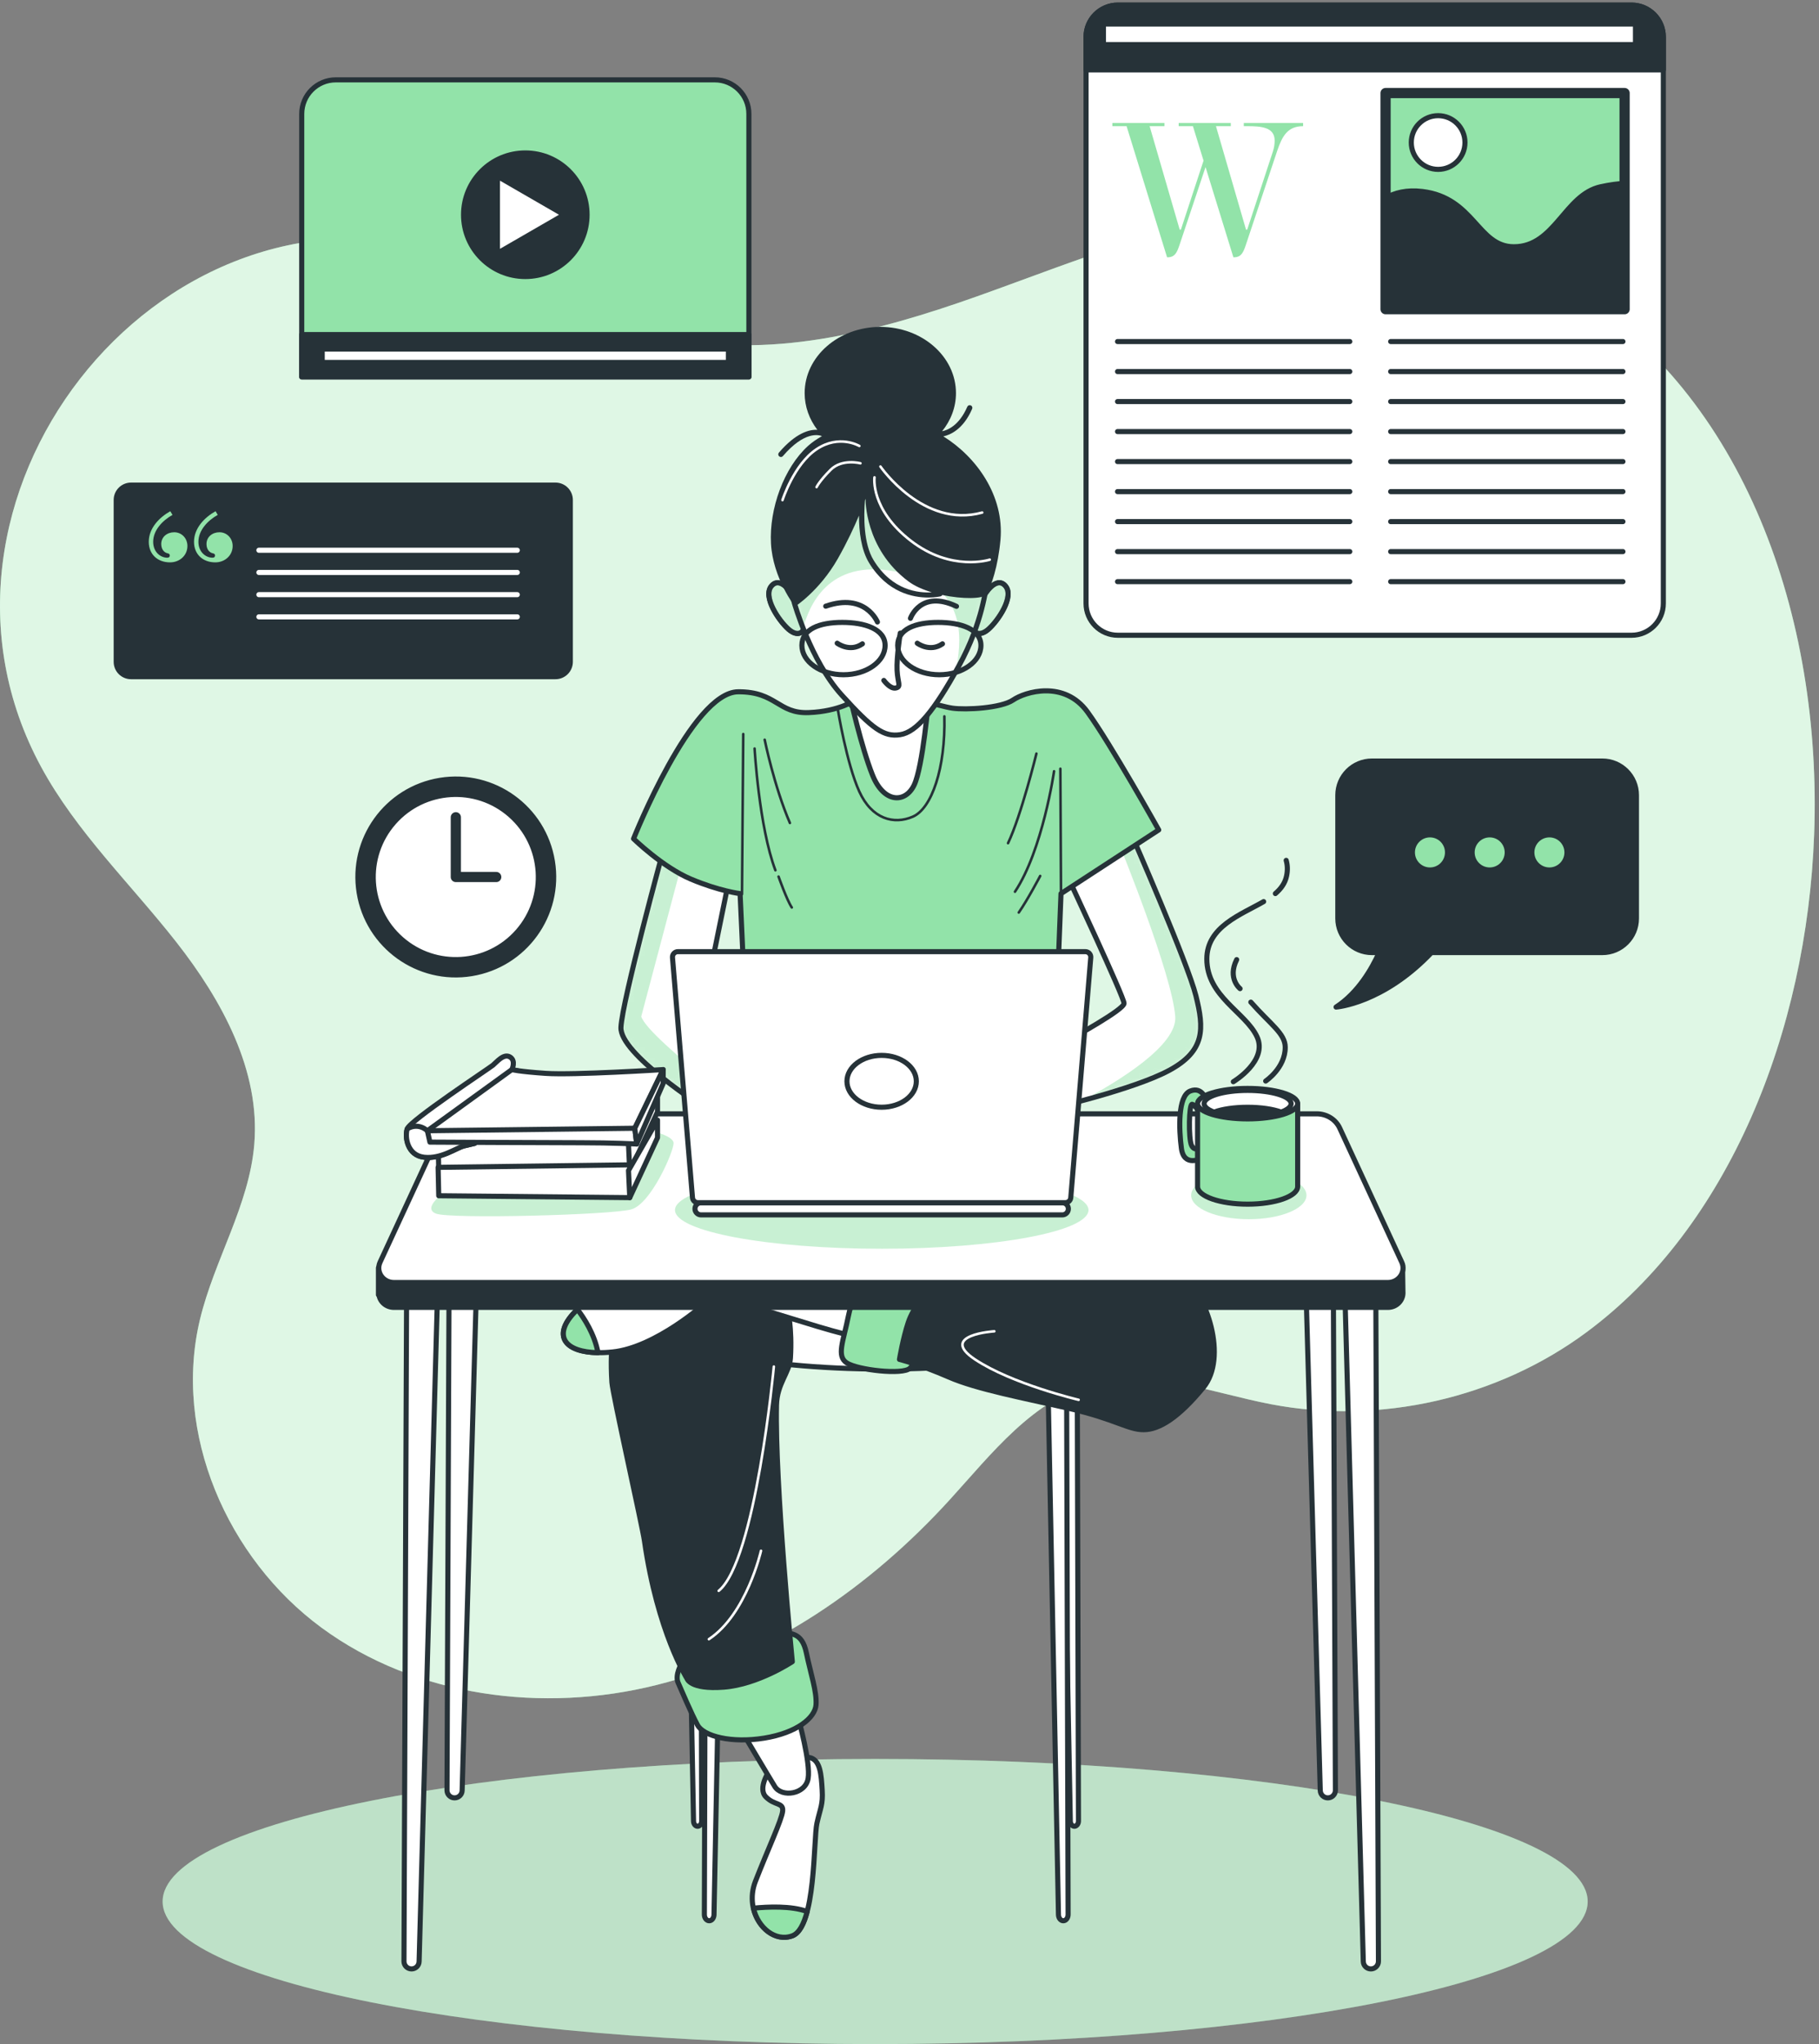 <svg width="357" height="401" viewBox="0 0 357 401" fill="none" xmlns="http://www.w3.org/2000/svg">
<rect x="0" y="0" width="357" height="401" fill="#808080" stroke="none"/>
<path d="M356.048 163.708C357.631 120.875 342.236 77.517 308.315 56.88C291.565 46.69 271.987 40.727 252.4 41.604C231.389 42.545 211.602 51.096 191.781 58.133C171.961 65.168 150.508 70.827 130.081 65.821C115.298 62.198 102.297 53.254 87.633 49.175C30.055 33.158 -20.111 98.531 8.081 150.467C15 163.213 25.676 173.43 34.626 184.842C43.576 196.254 51.112 210.022 49.908 224.475C48.912 236.436 42.088 247.096 39.266 258.762C33.863 281.107 44.574 305.695 63.098 319.31C81.622 332.924 106.611 336.14 128.907 330.541C151.203 324.941 170.892 311.219 186.38 294.231C194.672 285.137 202.754 274.502 214.666 271.411C226.089 268.448 237.874 273.266 249.465 275.48C270.821 279.56 293.79 274.336 311.281 261.419C339.315 240.716 354.618 202.425 356.048 163.708Z" fill="#92E3A9"/>
<path opacity="0.7" d="M356.048 163.708C357.631 120.875 342.236 77.517 308.315 56.88C291.565 46.69 271.987 40.727 252.4 41.604C231.389 42.545 211.602 51.096 191.781 58.133C171.961 65.168 150.508 70.827 130.081 65.821C115.298 62.198 102.297 53.254 87.633 49.175C30.055 33.158 -20.111 98.531 8.081 150.467C15 163.213 25.676 173.43 34.626 184.842C43.576 196.254 51.112 210.022 49.908 224.475C48.912 236.436 42.088 247.096 39.266 258.762C33.863 281.107 44.574 305.695 63.098 319.31C81.622 332.924 106.611 336.14 128.907 330.541C151.203 324.941 170.892 311.219 186.38 294.231C194.672 285.137 202.754 274.502 214.666 271.411C226.089 268.448 237.874 273.266 249.465 275.48C270.821 279.56 293.79 274.336 311.281 261.419C339.315 240.716 354.618 202.425 356.048 163.708Z" fill="white"/>
<path d="M171.758 401C248.991 401 311.6 388.478 311.6 373.032C311.6 357.585 248.991 345.063 171.758 345.063C94.526 345.063 31.917 357.585 31.917 373.032C31.917 388.478 94.526 401 171.758 401Z" fill="#7DC291"/>
<path opacity="0.5" d="M171.758 401C248.991 401 311.6 388.478 311.6 373.032C311.6 357.585 248.991 345.063 171.758 345.063C94.526 345.063 31.917 357.585 31.917 373.032C31.917 388.478 94.526 401 171.758 401Z" fill="white"/>
<path d="M320.209 124.621H219.39C215.943 124.621 213.149 121.828 213.149 118.382V7.241C213.149 3.795 215.942 1 219.39 1H320.209C323.655 1 326.448 3.794 326.448 7.241V118.382C326.448 121.828 323.655 124.621 320.209 124.621Z" fill="white" stroke="#263238" stroke-miterlimit="10" stroke-linecap="round" stroke-linejoin="round"/>
<path d="M326.448 13.715H213.149V7.241C213.149 3.795 215.942 1 219.39 1H320.209C323.655 1 326.448 3.794 326.448 7.241V13.715Z" fill="#263238" stroke="#263238" stroke-miterlimit="10" stroke-linecap="round" stroke-linejoin="round"/>
<path d="M219.328 67.002H264.916" stroke="#263238" stroke-miterlimit="10" stroke-linecap="round" stroke-linejoin="round"/>
<path d="M219.328 72.89H264.916" stroke="#263238" stroke-miterlimit="10" stroke-linecap="round" stroke-linejoin="round"/>
<path d="M219.328 78.776H264.916" stroke="#263238" stroke-miterlimit="10" stroke-linecap="round" stroke-linejoin="round"/>
<path d="M219.328 84.664H264.916" stroke="#263238" stroke-miterlimit="10" stroke-linecap="round" stroke-linejoin="round"/>
<path d="M219.328 90.552H264.916" stroke="#263238" stroke-miterlimit="10" stroke-linecap="round" stroke-linejoin="round"/>
<path d="M219.328 96.439H264.916" stroke="#263238" stroke-miterlimit="10" stroke-linecap="round" stroke-linejoin="round"/>
<path d="M219.328 102.327H264.916" stroke="#263238" stroke-miterlimit="10" stroke-linecap="round" stroke-linejoin="round"/>
<path d="M219.328 108.214H264.916" stroke="#263238" stroke-miterlimit="10" stroke-linecap="round" stroke-linejoin="round"/>
<path d="M219.328 114.102H264.916" stroke="#263238" stroke-miterlimit="10" stroke-linecap="round" stroke-linejoin="round"/>
<path d="M272.935 67.002H318.522" stroke="#263238" stroke-miterlimit="10" stroke-linecap="round" stroke-linejoin="round"/>
<path d="M272.935 72.89H318.522" stroke="#263238" stroke-miterlimit="10" stroke-linecap="round" stroke-linejoin="round"/>
<path d="M272.935 78.776H318.522" stroke="#263238" stroke-miterlimit="10" stroke-linecap="round" stroke-linejoin="round"/>
<path d="M272.935 84.664H318.522" stroke="#263238" stroke-miterlimit="10" stroke-linecap="round" stroke-linejoin="round"/>
<path d="M272.935 90.552H318.522" stroke="#263238" stroke-miterlimit="10" stroke-linecap="round" stroke-linejoin="round"/>
<path d="M272.935 96.439H318.522" stroke="#263238" stroke-miterlimit="10" stroke-linecap="round" stroke-linejoin="round"/>
<path d="M272.935 102.327H318.522" stroke="#263238" stroke-miterlimit="10" stroke-linecap="round" stroke-linejoin="round"/>
<path d="M272.935 108.214H318.522" stroke="#263238" stroke-miterlimit="10" stroke-linecap="round" stroke-linejoin="round"/>
<path d="M272.935 114.102H318.522" stroke="#263238" stroke-miterlimit="10" stroke-linecap="round" stroke-linejoin="round"/>
<path d="M249.812 29.745C250.049 29.077 250.167 28.212 250.167 27.583C250.167 24.909 247.453 24.751 244.779 24.751H244.11V24.122H255.752V24.751C252.723 24.751 251.661 26.678 250.679 29.549L244.503 48.072C244.032 49.449 243.639 50.472 242.184 50.472H242.066L236.6 32.775L231.487 48.073C231.016 49.45 230.623 50.473 229.168 50.473H229.05L221.105 24.752H218.313V24.123H228.539V24.752H225.628L231.528 45.045H231.765L236.209 31.516L234.124 24.751H231.331V24.122H241.557V24.751H238.647L244.546 45.044H244.782L249.812 29.745Z" fill="#92E3A9"/>
<path d="M318.848 18.255H271.933V60.656H318.848V18.255Z" fill="#92E3A9" stroke="#263238" stroke-width="2" stroke-miterlimit="10" stroke-linecap="round" stroke-linejoin="round"/>
<path d="M318.848 35.976C317.579 36.04 316.036 36.229 314.166 36.635C307.039 38.185 305.18 48.41 297.123 48.41C289.99 48.41 289.377 38.804 279.151 37.565C276.063 37.191 273.714 37.808 271.933 38.85V60.657H318.848V35.976Z" fill="#263238" stroke="#263238" stroke-miterlimit="10" stroke-linecap="round" stroke-linejoin="round"/>
<path d="M287.517 27.959C287.517 30.869 285.159 33.227 282.25 33.227C279.34 33.227 276.982 30.869 276.982 27.959C276.982 25.05 279.34 22.692 282.25 22.692C285.159 22.692 287.517 25.05 287.517 27.959Z" fill="white" stroke="#263238" stroke-miterlimit="10" stroke-linecap="round" stroke-linejoin="round"/>
<path d="M320.982 4.719H216.558V8.748H320.982V4.719Z" fill="white" stroke="#263238" stroke-miterlimit="10" stroke-linecap="round" stroke-linejoin="round"/>
<path d="M314.473 149.295H269.262C265.562 149.295 262.563 152.295 262.563 155.994V180.175C262.563 183.875 265.562 186.874 269.262 186.874H270.669C269.266 189.994 266.566 194.735 262.218 197.561C262.218 197.561 271.389 196.922 280.948 186.874H314.473C318.172 186.874 321.172 183.875 321.172 180.175V155.994C321.171 152.295 318.172 149.295 314.473 149.295Z" fill="#263238" stroke="#263238" stroke-miterlimit="10" stroke-linecap="round" stroke-linejoin="round"/>
<path d="M284.093 167.223C284.093 165.319 282.55 163.776 280.646 163.776C278.742 163.776 277.198 165.319 277.198 167.223C277.198 169.127 278.742 170.67 280.646 170.67C282.55 170.67 284.093 169.127 284.093 167.223Z" fill="#92E3A9" stroke="#263238" stroke-miterlimit="10" stroke-linecap="round" stroke-linejoin="round"/>
<path d="M295.814 167.223C295.814 165.319 294.271 163.776 292.367 163.776C290.463 163.776 288.919 165.319 288.919 167.223C288.919 169.127 290.463 170.67 292.367 170.67C294.271 170.67 295.814 169.127 295.814 167.223Z" fill="#92E3A9" stroke="#263238" stroke-miterlimit="10" stroke-linecap="round" stroke-linejoin="round"/>
<path d="M307.536 167.223C307.536 165.319 305.993 163.776 304.089 163.776C302.185 163.776 300.642 165.319 300.642 167.223C300.642 169.127 302.185 170.67 304.089 170.67C305.992 170.67 307.536 169.127 307.536 167.223Z" fill="#92E3A9" stroke="#263238" stroke-miterlimit="10" stroke-linecap="round" stroke-linejoin="round"/>
<path d="M146.977 73.939H59.219V22.349C59.219 18.658 62.212 15.665 65.903 15.665H140.292C143.984 15.665 146.977 18.658 146.977 22.349V73.939Z" fill="#92E3A9" stroke="#263238" stroke-miterlimit="10" stroke-linecap="round" stroke-linejoin="round"/>
<path d="M146.978 65.639H59.22V73.938H146.978V65.639Z" fill="#263238" stroke="#263238" stroke-miterlimit="10" stroke-linecap="round" stroke-linejoin="round"/>
<path d="M142.959 68.477H63.237V71.102H142.959V68.477Z" fill="white" stroke="#263238" stroke-miterlimit="10" stroke-linecap="round" stroke-linejoin="round"/>
<path d="M103.098 54.248C109.792 54.248 115.219 48.822 115.219 42.128C115.219 35.434 109.792 30.007 103.098 30.007C96.404 30.007 90.978 35.434 90.978 42.128C90.978 48.822 96.404 54.248 103.098 54.248Z" fill="#263238" stroke="#263238" stroke-miterlimit="10" stroke-linecap="round" stroke-linejoin="round"/>
<path d="M97.629 34.578L110.706 42.128L97.629 49.678V34.578Z" fill="white" stroke="#263238" stroke-miterlimit="10" stroke-linecap="round" stroke-linejoin="round"/>
<path d="M109.018 132.747H25.72C24.111 132.747 22.808 131.444 22.808 129.836V98.081C22.808 96.473 24.111 95.169 25.72 95.169H109.018C110.627 95.169 111.93 96.473 111.93 98.081V129.836C111.931 131.444 110.627 132.747 109.018 132.747Z" fill="#263238" stroke="#263238" stroke-miterlimit="10" stroke-linecap="round" stroke-linejoin="round"/>
<path d="M33.421 100.288L33.854 101.008C31.886 102.111 30.061 104.032 30.061 106.289C30.061 108.257 31.453 109.409 32.845 109.409C33.133 109.409 33.325 109.265 33.325 108.977C33.325 108.737 33.181 108.593 32.894 108.546C32.222 108.402 31.646 107.777 31.646 106.721C31.646 105.329 32.798 104.417 34.19 104.417C35.678 104.417 36.783 105.618 36.783 107.106C36.783 108.978 35.247 110.322 33.374 110.322C30.973 110.322 29.198 108.787 29.198 106.29C29.197 103.648 31.213 101.536 33.421 100.288ZM42.303 100.288L42.734 101.008C40.766 102.111 38.942 104.032 38.942 106.289C38.942 108.257 40.334 109.409 41.727 109.409C42.015 109.409 42.206 109.265 42.206 108.977C42.206 108.737 42.063 108.593 41.774 108.546C41.102 108.402 40.526 107.777 40.526 106.721C40.526 105.329 41.678 104.417 43.07 104.417C44.558 104.417 45.662 105.618 45.662 107.106C45.662 108.978 44.126 110.322 42.254 110.322C39.853 110.322 38.077 108.787 38.077 106.29C38.078 103.648 40.094 101.536 42.303 100.288Z" fill="#92E3A9"/>
<path d="M50.81 107.944H101.523" stroke="white" stroke-miterlimit="10" stroke-linecap="round" stroke-linejoin="round"/>
<path d="M50.81 112.3H101.523" stroke="white" stroke-miterlimit="10" stroke-linecap="round" stroke-linejoin="round"/>
<path d="M50.81 116.656H101.523" stroke="white" stroke-miterlimit="10" stroke-linecap="round" stroke-linejoin="round"/>
<path d="M50.81 121.011H101.523" stroke="white" stroke-miterlimit="10" stroke-linecap="round" stroke-linejoin="round"/>
<path d="M92.548 191.002C103.018 189.292 110.121 179.419 108.412 168.948C106.702 158.478 96.829 151.375 86.358 153.084C75.888 154.794 68.785 164.667 70.494 175.138C72.204 185.608 82.077 192.711 92.548 191.002Z" fill="#263238" stroke="#263238" stroke-miterlimit="10" stroke-linecap="round" stroke-linejoin="round"/>
<path d="M101.628 182.741C107.533 176.017 106.868 165.779 100.144 159.874C93.42 153.97 83.182 154.634 77.277 161.359C71.373 168.083 72.037 178.321 78.762 184.225C85.486 190.13 95.724 189.465 101.628 182.741Z" fill="white" stroke="#263238" stroke-miterlimit="10" stroke-linecap="round" stroke-linejoin="round"/>
<path d="M89.463 160.328V172.049H97.391" stroke="#263238" stroke-width="2" stroke-miterlimit="10" stroke-linecap="round" stroke-linejoin="round"/>
<path d="M209.594 172.089C209.594 172.089 220.607 195.598 220.607 196.835C220.607 198.072 210.832 203.394 208.976 204.507C207.12 205.621 204.521 206.734 204.521 206.734L205.635 217.623C205.635 217.623 222.463 213.787 229.516 209.952C236.569 206.116 236.321 201.785 234.713 195.351C233.105 188.917 222.216 164.046 222.216 164.046L209.594 172.089Z" fill="white"/>
<mask id="mask0_45_818" style="mask-type:luminance" maskUnits="userSpaceOnUse" x="204" y="164" width="32" height="54">
<path d="M209.594 172.089C209.594 172.089 220.607 195.598 220.607 196.835C220.607 198.072 210.832 203.394 208.976 204.507C207.12 205.621 204.521 206.734 204.521 206.734L205.635 217.623C205.635 217.623 222.463 213.787 229.516 209.952C236.569 206.116 236.321 201.785 234.713 195.351C233.105 188.917 222.216 164.046 222.216 164.046L209.594 172.089Z" fill="white"/>
</mask>
<g mask="url(#mask0_45_818)">
<path opacity="0.5" d="M229.516 209.952C236.569 206.116 236.321 201.785 234.713 195.351C233.105 188.917 222.216 164.046 222.216 164.046L220.459 165.166L219.899 166.228C219.899 166.228 230.04 191.123 230.656 199.421C231.068 204.993 219.848 211.946 212.426 215.916C217.916 214.439 225.388 212.196 229.516 209.952Z" fill="#92E3A9"/>
</g>
<path d="M209.594 172.089C209.594 172.089 220.607 195.598 220.607 196.835C220.607 198.072 210.832 203.394 208.976 204.507C207.12 205.621 204.521 206.734 204.521 206.734L205.635 217.623C205.635 217.623 222.463 213.787 229.516 209.952C236.569 206.116 236.321 201.785 234.713 195.351C233.105 188.917 222.216 164.046 222.216 164.046L209.594 172.089Z" stroke="#263238" stroke-miterlimit="10" stroke-linecap="round" stroke-linejoin="round"/>
<path d="M130.156 166.892C130.156 166.892 122.114 196.341 121.866 201.539C121.619 206.736 137.827 217.006 138.446 217.624C139.064 218.243 137.528 199.73 137.528 199.73L143.025 172.832L130.156 166.892Z" fill="white"/>
<mask id="mask1_45_818" style="mask-type:luminance" maskUnits="userSpaceOnUse" x="121" y="166" width="23" height="52">
<path d="M130.156 166.892C130.156 166.892 122.114 196.341 121.866 201.539C121.619 206.736 137.827 217.006 138.446 217.624C139.064 218.243 137.528 199.73 137.528 199.73L143.025 172.832L130.156 166.892Z" fill="white"/>
</mask>
<g mask="url(#mask1_45_818)">
<path opacity="0.5" d="M133.84 169.301L133.661 168.509L130.157 166.891C130.157 166.891 122.115 196.34 121.867 201.537C121.62 206.734 137.828 217.004 138.447 217.622C138.692 217.867 138.598 215.103 138.396 211.678C133.576 207.59 126.657 201.845 125.85 199.419" fill="#92E3A9"/>
</g>
<path d="M130.156 166.892C130.156 166.892 122.114 196.341 121.866 201.539C121.619 206.736 137.827 217.006 138.446 217.624C139.064 218.243 137.528 199.73 137.528 199.73L143.025 172.832L130.156 166.892Z" stroke="#263238" stroke-miterlimit="10" stroke-linecap="round" stroke-linejoin="round"/>
<path d="M167.895 137.319C167.895 137.319 164.802 139.547 158.739 139.794C152.676 140.041 152.402 135.675 144.881 135.711C135.776 135.754 124.341 164.542 124.341 164.542C124.341 164.542 130.032 170.11 135.601 172.461C141.169 174.812 145.252 175.307 145.252 175.307L146.118 194.239H207.491L208.233 175.307L227.413 162.81C227.413 162.81 218.009 145.982 213.43 139.672C208.852 133.361 201.181 135.713 198.83 137.321C196.479 138.929 189.55 139.301 186.951 138.929C184.353 138.558 177.053 136.207 177.053 136.207C177.053 136.207 173.092 132.865 167.895 137.319Z" fill="#92E3A9" stroke="#263238" stroke-miterlimit="10" stroke-linecap="round" stroke-linejoin="round"/>
<path d="M145.871 144.001L145.624 175.43" stroke="#263238" stroke-width="0.5" stroke-miterlimit="10" stroke-linecap="round" stroke-linejoin="round"/>
<path d="M148.098 146.847C148.098 146.847 148.964 162.19 152.181 170.728" stroke="#263238" stroke-width="0.5" stroke-miterlimit="10" stroke-linecap="round" stroke-linejoin="round"/>
<path d="M152.801 171.964C152.801 171.964 154.409 176.542 155.399 178.027" stroke="#263238" stroke-width="0.5" stroke-miterlimit="10" stroke-linecap="round" stroke-linejoin="round"/>
<path d="M150.078 145.115C150.078 145.115 151.935 154.271 155.028 161.448" stroke="#263238" stroke-width="0.5" stroke-miterlimit="10" stroke-linecap="round" stroke-linejoin="round"/>
<path d="M203.408 147.837C203.408 147.837 200.438 159.963 197.839 165.407" stroke="#263238" stroke-width="0.5" stroke-miterlimit="10" stroke-linecap="round" stroke-linejoin="round"/>
<path d="M208.233 175.305L208.11 150.806" stroke="#263238" stroke-width="0.5" stroke-miterlimit="10" stroke-linecap="round" stroke-linejoin="round"/>
<path d="M206.872 151.301C206.872 151.301 204.644 166.769 199.201 174.935" stroke="#263238" stroke-width="0.5" stroke-miterlimit="10" stroke-linecap="round" stroke-linejoin="round"/>
<path d="M204.15 171.841C204.15 171.841 201.675 176.543 199.943 179.018" stroke="#263238" stroke-width="0.5" stroke-miterlimit="10" stroke-linecap="round" stroke-linejoin="round"/>
<path d="M164.432 139.175C164.432 139.175 166.164 149.816 168.639 155.261C171.114 160.705 175.444 161.819 179.156 160.21C182.868 158.602 185.59 150.683 185.343 140.537" stroke="#263238" stroke-width="0.5" stroke-miterlimit="10" stroke-linecap="round" stroke-linejoin="round"/>
<path d="M155.646 116.904C155.646 116.904 153.295 112.82 151.439 114.924C149.582 117.028 152.924 121.853 154.779 123.462C156.636 125.07 157.997 124.08 157.873 122.348C157.75 120.615 155.646 116.904 155.646 116.904Z" fill="#92E3A9" stroke="#263238" stroke-miterlimit="10" stroke-linecap="round" stroke-linejoin="round"/>
<path opacity="0.5" d="M155.646 116.904C155.646 116.904 153.295 112.82 151.439 114.924C149.582 117.028 152.924 121.853 154.779 123.462C156.636 125.07 157.997 124.08 157.873 122.348C157.75 120.615 155.646 116.904 155.646 116.904Z" fill="white"/>
<path d="M155.646 116.904C155.646 116.904 153.295 112.82 151.439 114.924C149.582 117.028 152.924 121.853 154.779 123.462C156.636 125.07 157.997 124.08 157.873 122.348C157.75 120.615 155.646 116.904 155.646 116.904Z" stroke="#263238" stroke-miterlimit="10" stroke-linecap="round" stroke-linejoin="round"/>
<path d="M193.097 116.904C193.097 116.904 195.448 112.82 197.304 114.924C199.161 117.028 195.819 121.853 193.964 123.462C192.107 125.07 190.746 124.08 190.87 122.348C190.993 120.615 193.097 116.904 193.097 116.904Z" fill="#92E3A9" stroke="#263238" stroke-miterlimit="10" stroke-linecap="round" stroke-linejoin="round"/>
<path opacity="0.5" d="M193.097 116.904C193.097 116.904 195.448 112.82 197.304 114.924C199.161 117.028 195.819 121.853 193.964 123.462C192.107 125.07 190.746 124.08 190.87 122.348C190.993 120.615 193.097 116.904 193.097 116.904Z" fill="white"/>
<path d="M193.097 116.904C193.097 116.904 195.448 112.82 197.304 114.924C199.161 117.028 195.819 121.853 193.964 123.462C192.107 125.07 190.746 124.08 190.87 122.348C190.993 120.615 193.097 116.904 193.097 116.904Z" stroke="#263238" stroke-miterlimit="10" stroke-linecap="round" stroke-linejoin="round"/>
<path d="M166.783 136.453C166.783 136.453 169.011 146.476 171.237 152.043C173.464 157.611 177.671 157.611 179.404 154.023C181.136 150.435 182.25 137.071 182.25 137.071C182.25 137.071 170.618 138.68 166.783 136.453Z" fill="white" stroke="#263238" stroke-miterlimit="10" stroke-linecap="round" stroke-linejoin="round"/>
<path d="M155.894 118.263C155.894 118.263 159.111 129.647 165.174 136.328C171.237 143.01 173.465 144.619 176.681 144.124C179.899 143.628 183.363 139.422 188.188 130.637C193.014 121.852 193.386 115.17 193.757 114.551C194.128 113.933 192.767 101.559 185.838 96.239C178.908 90.918 171.237 88.568 164.555 94.383C157.873 100.198 153.666 109.725 155.894 118.263Z" fill="white"/>
<mask id="mask2_45_818" style="mask-type:luminance" maskUnits="userSpaceOnUse" x="155" y="90" width="39" height="55">
<path d="M155.894 118.263C155.894 118.263 159.111 129.647 165.174 136.328C171.237 143.01 173.465 144.619 176.681 144.124C179.899 143.628 183.363 139.422 188.188 130.637C193.014 121.852 193.386 115.17 193.757 114.551C194.128 113.933 192.767 101.559 185.838 96.239C178.908 90.918 171.237 88.568 164.555 94.383C157.873 100.198 153.666 109.725 155.894 118.263Z" fill="white"/>
</mask>
<g mask="url(#mask2_45_818)">
<path opacity="0.5" d="M185.838 96.239C178.908 90.918 171.237 88.567 164.556 94.382C157.874 100.198 153.667 109.725 155.894 118.263C155.894 118.263 156.512 120.452 157.717 123.472C157.719 123.071 157.764 122.692 157.873 122.346C159.35 117.666 163.714 108.595 178.405 112.749C190.065 116.045 188.638 126.298 187.553 131.776C187.763 131.401 187.973 131.029 188.188 130.637C193.014 121.852 193.386 115.17 193.757 114.551C194.128 113.933 192.766 101.559 185.838 96.239Z" fill="#92E3A9"/>
</g>
<path d="M155.894 118.263C155.894 118.263 159.111 129.647 165.174 136.328C171.237 143.01 173.465 144.619 176.681 144.124C179.899 143.628 183.363 139.422 188.188 130.637C193.014 121.852 193.386 115.17 193.757 114.551C194.128 113.933 192.767 101.559 185.838 96.239C178.908 90.918 171.237 88.568 164.555 94.383C157.873 100.198 153.666 109.725 155.894 118.263Z" stroke="#263238" stroke-miterlimit="10" stroke-linecap="round" stroke-linejoin="round"/>
<path d="M176.681 124.203C176.681 124.203 175.939 129.029 176.063 131.504C176.187 133.979 176.929 134.72 175.816 134.969C174.702 135.216 173.465 133.483 173.465 133.483" stroke="#263238" stroke-miterlimit="10" stroke-linecap="round" stroke-linejoin="round"/>
<path d="M164.308 126.183C164.308 126.183 166.783 128.039 169.257 126.307" stroke="#263238" stroke-miterlimit="10" stroke-linecap="round" stroke-linejoin="round"/>
<path d="M180.022 126.183C180.022 126.183 182.497 128.039 184.972 126.307" stroke="#263238" stroke-miterlimit="10" stroke-linecap="round" stroke-linejoin="round"/>
<path d="M172.204 122.015C172.204 122.015 169.853 116.2 162.058 118.922" stroke="#263238" stroke-miterlimit="10" stroke-linecap="round" stroke-linejoin="round"/>
<path d="M178.687 121.3C178.687 121.3 180.667 115.608 187.72 118.949" stroke="#263238" stroke-miterlimit="10" stroke-linecap="round" stroke-linejoin="round"/>
<path d="M173.711 126.616C173.711 129.793 170.055 132.369 165.544 132.369C161.034 132.369 157.378 129.793 157.378 126.616C157.378 123.438 160.787 122.099 165.297 122.099C169.808 122.099 173.711 123.438 173.711 126.616Z" stroke="#263238" stroke-miterlimit="10" stroke-linecap="round" stroke-linejoin="round"/>
<path d="M192.519 126.616C192.519 129.793 188.863 132.369 184.352 132.369C179.842 132.369 176.186 129.793 176.186 126.616C176.186 123.438 179.595 122.099 184.105 122.099C188.615 122.099 192.519 123.438 192.519 126.616Z" stroke="#263238" stroke-miterlimit="10" stroke-linecap="round" stroke-linejoin="round"/>
<path d="M88.239 225.83L87.729 351.204C87.725 352.029 88.392 352.698 89.216 352.698C90.017 352.698 90.674 352.063 90.701 351.262L94.272 226.003L88.239 225.83Z" fill="white" stroke="#263238" stroke-miterlimit="10" stroke-linecap="round" stroke-linejoin="round"/>
<path d="M79.793 255.134L79.283 384.76C79.279 385.585 79.946 386.254 80.769 386.254C81.57 386.254 82.227 385.619 82.254 384.818L85.825 255.306L79.793 255.134Z" fill="white" stroke="#263238" stroke-miterlimit="10" stroke-linecap="round" stroke-linejoin="round"/>
<path d="M261.579 225.83L262.089 351.204C262.093 352.029 261.426 352.698 260.603 352.698C259.801 352.698 259.145 352.063 259.117 351.262L255.545 226.003L261.579 225.83Z" fill="white" stroke="#263238" stroke-miterlimit="10" stroke-linecap="round" stroke-linejoin="round"/>
<path d="M270.025 255.134L270.535 384.76C270.539 385.585 269.872 386.254 269.049 386.254C268.247 386.254 267.59 385.619 267.563 384.818L263.992 255.306L270.025 255.134Z" fill="white" stroke="#263238" stroke-miterlimit="10" stroke-linecap="round" stroke-linejoin="round"/>
<path d="M138.565 260.523L138.241 375.578C138.238 376.255 138.663 376.806 139.187 376.806C139.696 376.806 140.114 376.284 140.132 375.626L142.403 260.666L138.565 260.523Z" fill="white" stroke="#263238" stroke-miterlimit="10" stroke-linecap="round" stroke-linejoin="round"/>
<path d="M211.387 256.822L211.661 357.231C211.663 357.803 211.305 358.268 210.862 358.268C210.432 358.268 210.078 357.826 210.064 357.271L208.145 256.941L211.387 256.822Z" fill="white" stroke="#263238" stroke-miterlimit="10" stroke-linecap="round" stroke-linejoin="round"/>
<path d="M137.437 256.822L137.711 357.231C137.714 357.803 137.356 358.268 136.913 358.268C136.483 358.268 136.129 357.826 136.115 357.271L134.196 256.941L137.437 256.822Z" fill="white" stroke="#263238" stroke-miterlimit="10" stroke-linecap="round" stroke-linejoin="round"/>
<path d="M209.305 260.523L209.629 375.578C209.631 376.255 209.207 376.806 208.683 376.806C208.173 376.806 207.756 376.284 207.738 375.626L205.467 260.666L209.305 260.523Z" fill="white" stroke="#263238" stroke-miterlimit="10" stroke-linecap="round" stroke-linejoin="round"/>
<path d="M173.427 268.58C198.846 268.58 219.452 263.872 219.452 258.065C219.452 252.257 198.846 247.549 173.427 247.549C148.009 247.549 127.403 252.257 127.403 258.065C127.403 263.872 148.009 268.58 173.427 268.58Z" fill="white" stroke="#263238" stroke-miterlimit="10" stroke-linecap="round" stroke-linejoin="round"/>
<path d="M151.018 347.354C151.018 347.354 148.606 350.802 150.329 352.526C152.053 354.25 153.776 353.56 153.604 355.284C153.431 357.008 150.674 362.868 148.26 369.074C145.847 375.279 150.846 381.485 155.5 379.761C160.154 378.037 159.637 360.8 160.327 357.697C161.017 354.594 161.534 354.077 161.361 351.147C161.188 348.217 161.017 345.114 158.775 344.769C156.535 344.424 152.053 346.148 151.018 347.354Z" fill="white" stroke="#263238" stroke-miterlimit="10" stroke-linecap="round" stroke-linejoin="round"/>
<path d="M158.415 375.002C155.311 373.829 150.553 374.07 147.87 374.338C148.77 378.237 152.215 380.978 155.501 379.761C156.862 379.257 157.779 377.421 158.415 375.002Z" fill="#92E3A9" stroke="#263238" stroke-miterlimit="10" stroke-linecap="round" stroke-linejoin="round"/>
<path d="M145.675 339.771C145.675 339.771 150.674 348.217 152.054 350.458C153.432 352.699 158.086 352.009 158.603 348.906C159.121 345.804 156.708 337.185 156.708 337.185L146.365 339.771H145.675Z" fill="white" stroke="#263238" stroke-miterlimit="10" stroke-linecap="round" stroke-linejoin="round"/>
<path d="M133.782 326.326C133.782 326.326 132.403 328.567 133.092 330.118C133.782 331.67 135.677 336.151 136.884 338.392C138.091 340.634 143.607 342.012 149.985 340.978C156.363 339.944 159.983 337.014 160.155 334.428C160.328 331.842 159.121 328.395 158.259 324.258C157.398 320.121 155.156 320.294 152.054 320.294C148.951 320.294 136.367 323.913 133.782 326.326Z" fill="#92E3A9" stroke="#263238" stroke-miterlimit="10" stroke-linecap="round" stroke-linejoin="round"/>
<path d="M152.398 275.646C152.493 271.405 154.947 269.318 155.13 266.411C155.492 260.666 154.635 256.58 154.192 254.922L149.473 248.472C135.907 248.648 126.179 248.877 126.023 248.927C125.506 249.1 125.162 252.03 124.816 254.443C124.816 254.443 119.061 255.173 120.095 271.204C120.24 273.445 126.051 299.292 126.471 302.221C129.056 320.235 134.815 329.254 134.815 329.254C134.815 329.254 135.332 331.495 142.054 330.978C148.777 330.461 155.5 325.979 155.5 325.979C155.5 325.979 152.053 290.987 152.398 275.646Z" fill="#263238" stroke="#263238" stroke-miterlimit="10" stroke-linecap="round" stroke-linejoin="round"/>
<path d="M123.882 251.818C123.882 251.818 116.763 252.887 112.397 257.834C108.032 262.781 111.735 266.098 120.219 265.224C128.703 264.35 138.482 255.651 138.897 255.188C139.312 254.725 130.051 248.87 123.882 251.818Z" fill="white" stroke="#263238" stroke-miterlimit="10" stroke-linecap="round" stroke-linejoin="round"/>
<path d="M136.539 254.962C136.539 254.962 144.123 255.306 149.984 257.03C155.845 258.754 166.188 262.202 168.601 262.202C171.014 262.202 170.325 253.238 170.325 251.515C170.325 249.791 139.297 248.756 135.505 248.756C131.713 248.756 136.539 254.962 136.539 254.962Z" fill="white" stroke="#263238" stroke-miterlimit="10" stroke-linecap="round" stroke-linejoin="round"/>
<path d="M170.325 251.514C170.325 251.514 167.566 252.893 166.532 258.064C165.498 263.236 164.119 265.994 166.188 267.373C168.256 268.751 177.22 269.786 178.599 268.407C179.978 267.028 183.77 260.133 184.46 255.651C185.149 251.169 170.325 251.514 170.325 251.514Z" fill="#92E3A9" stroke="#263238" stroke-miterlimit="10" stroke-linecap="round" stroke-linejoin="round"/>
<path d="M182.046 253.237C182.046 253.237 179.288 256.34 178.253 259.443C177.219 262.546 176.529 266.683 176.529 266.683C176.529 266.683 180.666 267.717 186.182 270.13C191.698 272.543 201.006 274.267 209.97 276.335C218.934 278.404 221.347 280.472 224.449 280.472C227.552 280.472 231.345 278.059 236.171 272.198C240.998 266.337 236.86 253.926 232.034 250.135C227.207 246.342 201.35 243.239 197.903 244.274C194.457 245.309 182.046 253.237 182.046 253.237Z" fill="#263238" stroke="#263238" stroke-miterlimit="10" stroke-linecap="round" stroke-linejoin="round"/>
<path d="M117.364 265.359C116.675 261.696 114.628 258.567 113.326 256.88C113.006 257.182 112.694 257.498 112.397 257.835C108.559 262.184 110.963 265.27 117.364 265.359Z" fill="#92E3A9" stroke="#263238" stroke-miterlimit="10" stroke-linecap="round" stroke-linejoin="round"/>
<path d="M151.876 268.089C151.876 268.089 148.318 306.153 141.054 312.083" stroke="white" stroke-width="0.5" stroke-miterlimit="10" stroke-linecap="round" stroke-linejoin="round"/>
<path d="M149.355 304.226C149.355 304.226 146.539 316.678 139.126 321.57" stroke="white" stroke-width="0.5" stroke-miterlimit="10" stroke-linecap="round" stroke-linejoin="round"/>
<path d="M195.147 261.167C195.147 261.167 184.115 261.857 191.355 266.683C198.594 271.51 211.695 274.613 211.695 274.613" stroke="white" stroke-width="0.5" stroke-miterlimit="10" stroke-linecap="round" stroke-linejoin="round"/>
<path d="M275.263 248.125L271.538 244.771L262.936 226.184C262.148 224.48 260.376 223.381 258.42 223.381H91.283C89.326 223.381 87.555 224.48 86.766 226.184L76.039 249.365L74.275 248.716V254.022L74.363 253.954C74.528 255.318 75.731 256.477 77.33 256.477H272.375C274.059 256.477 275.292 255.191 275.348 253.735L275.263 248.125Z" fill="#263238" stroke="#263238" stroke-miterlimit="10" stroke-linecap="round" stroke-linejoin="round"/>
<path d="M272.374 251.601H77.329C75.17 251.601 73.723 249.492 74.592 247.613L86.765 221.307C87.553 219.604 89.325 218.504 91.282 218.504H258.418C260.375 218.504 262.147 219.604 262.935 221.307L275.108 247.613C275.979 249.492 274.532 251.601 272.374 251.601Z" fill="white" stroke="#263238" stroke-miterlimit="10" stroke-linecap="round" stroke-linejoin="round"/>
<path opacity="0.5" d="M87.206 233.935C87.206 233.935 82.79 236.971 85.55 238.075C88.31 239.179 120.054 238.351 123.918 237.246C127.782 236.142 132.199 225.929 132.199 224.273C132.199 222.616 126.64 221.433 124.589 221.334C122.538 221.236 95.487 222.892 95.487 222.892L87.206 233.935Z" fill="#92E3A9"/>
<path opacity="0.5" d="M245.094 239.179C251.344 239.179 256.411 237.078 256.411 234.487C256.411 231.895 251.344 229.794 245.094 229.794C238.844 229.794 233.777 231.895 233.777 234.487C233.777 237.078 238.844 239.179 245.094 239.179Z" fill="#92E3A9"/>
<path opacity="0.5" d="M173.051 244.975C195.46 244.975 213.627 241.577 213.627 237.385C213.627 233.193 195.46 229.794 173.051 229.794C150.642 229.794 132.475 233.193 132.475 237.385C132.475 241.577 150.642 244.975 173.051 244.975Z" fill="#92E3A9"/>
<path d="M236.816 216.015C236.816 216.015 236.073 213.045 233.599 214.035C231.124 215.025 231.372 221.583 231.866 225.295C232.362 229.007 235.702 227.275 235.702 227.275V225.047C235.702 225.047 234.465 226.037 233.846 224.675C233.226 223.314 233.351 216.509 233.97 216.633C234.588 216.757 235.826 218.861 235.826 218.861C235.826 218.861 236.198 218.613 236.816 216.015Z" fill="#92E3A9" stroke="#263238" stroke-miterlimit="10" stroke-linecap="round" stroke-linejoin="round"/>
<path d="M235.038 216.51V232.772C235.038 234.68 239.435 236.227 244.859 236.227C250.283 236.227 254.681 234.68 254.681 232.772V216.51H235.038Z" fill="#92E3A9" stroke="#263238" stroke-miterlimit="10" stroke-linecap="round" stroke-linejoin="round"/>
<path d="M254.681 216.51C254.681 218.161 250.283 219.499 244.859 219.499C239.436 219.499 235.038 218.161 235.038 216.51C235.038 214.859 239.435 213.521 244.859 213.521C250.283 213.52 254.681 214.858 254.681 216.51Z" fill="white" stroke="#263238" stroke-miterlimit="10" stroke-linecap="round" stroke-linejoin="round"/>
<path d="M253.397 216.51C253.397 217.946 249.574 219.108 244.859 219.108C240.144 219.108 236.322 217.945 236.322 216.51C236.322 215.075 240.144 213.912 244.859 213.912C249.574 213.911 253.397 215.075 253.397 216.51Z" fill="white" stroke="#263238" stroke-miterlimit="10" stroke-linecap="round" stroke-linejoin="round"/>
<path d="M238.275 218.164C239.841 218.741 242.21 219.108 244.859 219.108C247.509 219.108 249.878 218.741 251.444 218.164C249.878 217.587 247.509 217.22 244.859 217.22C242.21 217.22 239.841 217.587 238.275 218.164Z" fill="#263238" stroke="#263238" stroke-miterlimit="10" stroke-linecap="round" stroke-linejoin="round"/>
<path d="M85.984 223.934L86.107 229.501L123.598 229.873V223.438L85.984 223.934Z" fill="white" stroke="#263238" stroke-miterlimit="10" stroke-linecap="round" stroke-linejoin="round"/>
<path d="M123.598 229.873L129.043 218.119V214.654L123.351 224.553L123.598 229.873Z" fill="white" stroke="#263238" stroke-miterlimit="10" stroke-linecap="round" stroke-linejoin="round"/>
<path d="M85.984 229.007L86.107 234.576L123.598 234.946V228.512L85.984 229.007Z" fill="white" stroke="#263238" stroke-miterlimit="10" stroke-linecap="round" stroke-linejoin="round"/>
<path d="M123.598 234.946L129.043 223.191V219.727L123.351 229.625L123.598 234.946Z" fill="white" stroke="#263238" stroke-miterlimit="10" stroke-linecap="round" stroke-linejoin="round"/>
<path d="M100.46 209.828C100.46 209.828 101.326 208.096 100.089 207.353C98.852 206.611 97.491 208.343 96.748 208.961C96.005 209.58 80.415 219.85 79.92 221.458C79.424 223.067 79.92 226.655 83.26 227.027C86.601 227.398 89.571 225.171 91.055 224.8C92.541 224.429 93.159 224.305 93.159 224.305L103.429 210.447L100.46 209.828Z" fill="white" stroke="#263238" stroke-miterlimit="10" stroke-linecap="round" stroke-linejoin="round"/>
<path d="M83.261 227.028C86.602 227.399 89.573 225.172 91.057 224.801C92.542 224.43 93.16 224.306 93.16 224.306L93.533 223.803L83.88 221.831C83.88 221.831 82.147 220.099 79.921 221.46C79.425 223.068 79.92 226.657 83.261 227.028Z" fill="white" stroke="#263238" stroke-miterlimit="10" stroke-linecap="round" stroke-linejoin="round"/>
<path d="M83.88 221.831C83.88 221.831 103.801 221.831 112.834 221.831C121.866 221.831 124.588 221.335 124.588 221.335L130.156 209.828C130.156 209.828 112.586 210.942 107.141 210.571C101.697 210.199 100.46 209.828 100.46 209.828L83.88 221.831Z" fill="white" stroke="#263238" stroke-miterlimit="10" stroke-linecap="round" stroke-linejoin="round"/>
<path d="M83.88 221.83L84.375 224.057C84.375 224.057 107.885 224.181 114.072 224.181C120.259 224.181 124.96 224.428 124.96 224.428L124.589 221.335L83.88 221.83Z" fill="white" stroke="#263238" stroke-miterlimit="10" stroke-linecap="round" stroke-linejoin="round"/>
<path d="M124.959 224.429L130.157 212.55V209.828L124.588 221.335L124.959 224.429Z" fill="white" stroke="#263238" stroke-miterlimit="10" stroke-linecap="round" stroke-linejoin="round"/>
<path d="M208.489 238.332H137.587C136.929 238.332 136.395 237.798 136.395 237.14C136.395 236.482 136.929 235.949 137.587 235.949H208.489C209.147 235.949 209.68 236.482 209.68 237.14C209.68 237.798 209.147 238.332 208.489 238.332Z" fill="white" stroke="#263238" stroke-miterlimit="10" stroke-linecap="round" stroke-linejoin="round"/>
<path d="M209.086 235.935H136.976C136.419 235.935 135.956 235.509 135.909 234.955L131.984 187.848C131.932 187.224 132.425 186.689 133.051 186.689H213.01C213.635 186.689 214.128 187.224 214.076 187.848L210.151 234.955C210.106 235.509 209.642 235.935 209.086 235.935Z" fill="white" stroke="#263238" stroke-miterlimit="10" stroke-linecap="round" stroke-linejoin="round"/>
<path d="M179.84 212.125C179.84 214.933 176.792 217.211 173.032 217.211C169.271 217.211 166.223 214.935 166.223 212.125C166.223 209.317 169.271 207.04 173.032 207.04C176.792 207.04 179.84 209.317 179.84 212.125Z" fill="white" stroke="#263238" stroke-miterlimit="10" stroke-linecap="round" stroke-linejoin="round"/>
<path d="M250.305 175.298C251.398 174.365 252.206 173.266 252.506 171.847C252.742 170.725 252.695 169.701 252.43 168.782" stroke="#263238" stroke-miterlimit="10" stroke-linecap="round" stroke-linejoin="round"/>
<path d="M242.053 212.208C242.053 212.208 248.934 208.106 246.684 203.342C244.435 198.578 236.854 195.486 236.854 188.119C236.854 181.77 243.605 179.421 248.006 176.874" stroke="#263238" stroke-miterlimit="10" stroke-linecap="round" stroke-linejoin="round"/>
<path d="M248.404 212.076C248.404 212.076 252.241 209.521 252.241 205.459C252.241 202.738 249.33 200.96 245.492 196.593" stroke="#263238" stroke-miterlimit="10" stroke-linecap="round" stroke-linejoin="round"/>
<path d="M243.375 193.946C243.375 193.946 240.861 191.961 242.713 188.255" stroke="#263238" stroke-miterlimit="10" stroke-linecap="round" stroke-linejoin="round"/>
<path d="M185.143 85.603C186.377 85.348 189.011 84.325 190.795 80.206C190.908 79.944 190.788 79.639 190.526 79.525C190.261 79.412 189.959 79.533 189.845 79.794C188.208 83.573 185.868 84.411 184.901 84.598C186.607 82.482 187.619 79.907 187.619 77.121C187.619 69.945 180.971 64.128 172.771 64.128C164.57 64.128 157.922 69.945 157.922 77.121C157.922 79.783 158.841 82.257 160.412 84.317C158.85 84.235 156.213 84.897 152.868 88.799C152.682 89.016 152.706 89.341 152.924 89.528C153.021 89.611 153.141 89.653 153.26 89.653C153.406 89.653 153.55 89.592 153.652 89.472C157.919 84.493 160.748 85.316 161.321 85.559C160.255 86.16 159.337 86.803 158.615 87.453C153.845 91.746 150.943 99.827 151.314 106.632C151.686 113.438 156.016 119.006 156.016 119.006C156.016 119.006 160.842 115.912 164.43 109.603C166.286 106.338 167.674 103.314 168.586 101.146C168.586 104.18 168.985 107.842 170.572 110.436C174.136 116.258 179.202 117.225 182.172 117.225C183.626 117.225 184.579 116.993 184.608 116.986C184.756 116.949 184.868 116.85 184.934 116.724C188.926 117.57 192.898 117.497 193.509 116.656C194.499 115.295 195.895 111.069 196.355 105.892C197.126 97.222 191.597 89.604 185.143 85.603ZM171.455 109.896C169.45 106.62 169.51 101.273 169.751 98.2C169.831 97.978 169.876 97.847 169.876 97.847C169.876 97.847 169.636 107.581 178.29 114.057C179.509 114.969 181.137 115.673 182.872 116.194C180.341 116.367 175.124 115.888 171.455 109.896Z" fill="#263238"/>
<path d="M171.628 93.648C171.628 93.648 170.778 99.915 178.744 106.075C186.709 112.235 194.25 109.792 194.25 109.792" stroke="white" stroke-width="0.5" stroke-miterlimit="10" stroke-linecap="round" stroke-linejoin="round"/>
<path d="M172.797 91.523C172.797 91.523 181.188 103.738 192.764 100.551" stroke="white" stroke-width="0.5" stroke-miterlimit="10" stroke-linecap="round" stroke-linejoin="round"/>
<path d="M168.655 87.488C168.655 87.488 164.725 85.151 160.264 88.125C155.803 91.098 153.572 98.109 153.572 98.109" stroke="white" stroke-width="0.5" stroke-miterlimit="10" stroke-linecap="round" stroke-linejoin="round"/>
<path d="M168.867 90.887C168.867 90.887 165.255 89.931 163.025 92.161C160.795 94.392 160.264 95.559 160.264 95.559" stroke="white" stroke-width="0.5" stroke-miterlimit="10" stroke-linecap="round" stroke-linejoin="round"/>
</svg>
